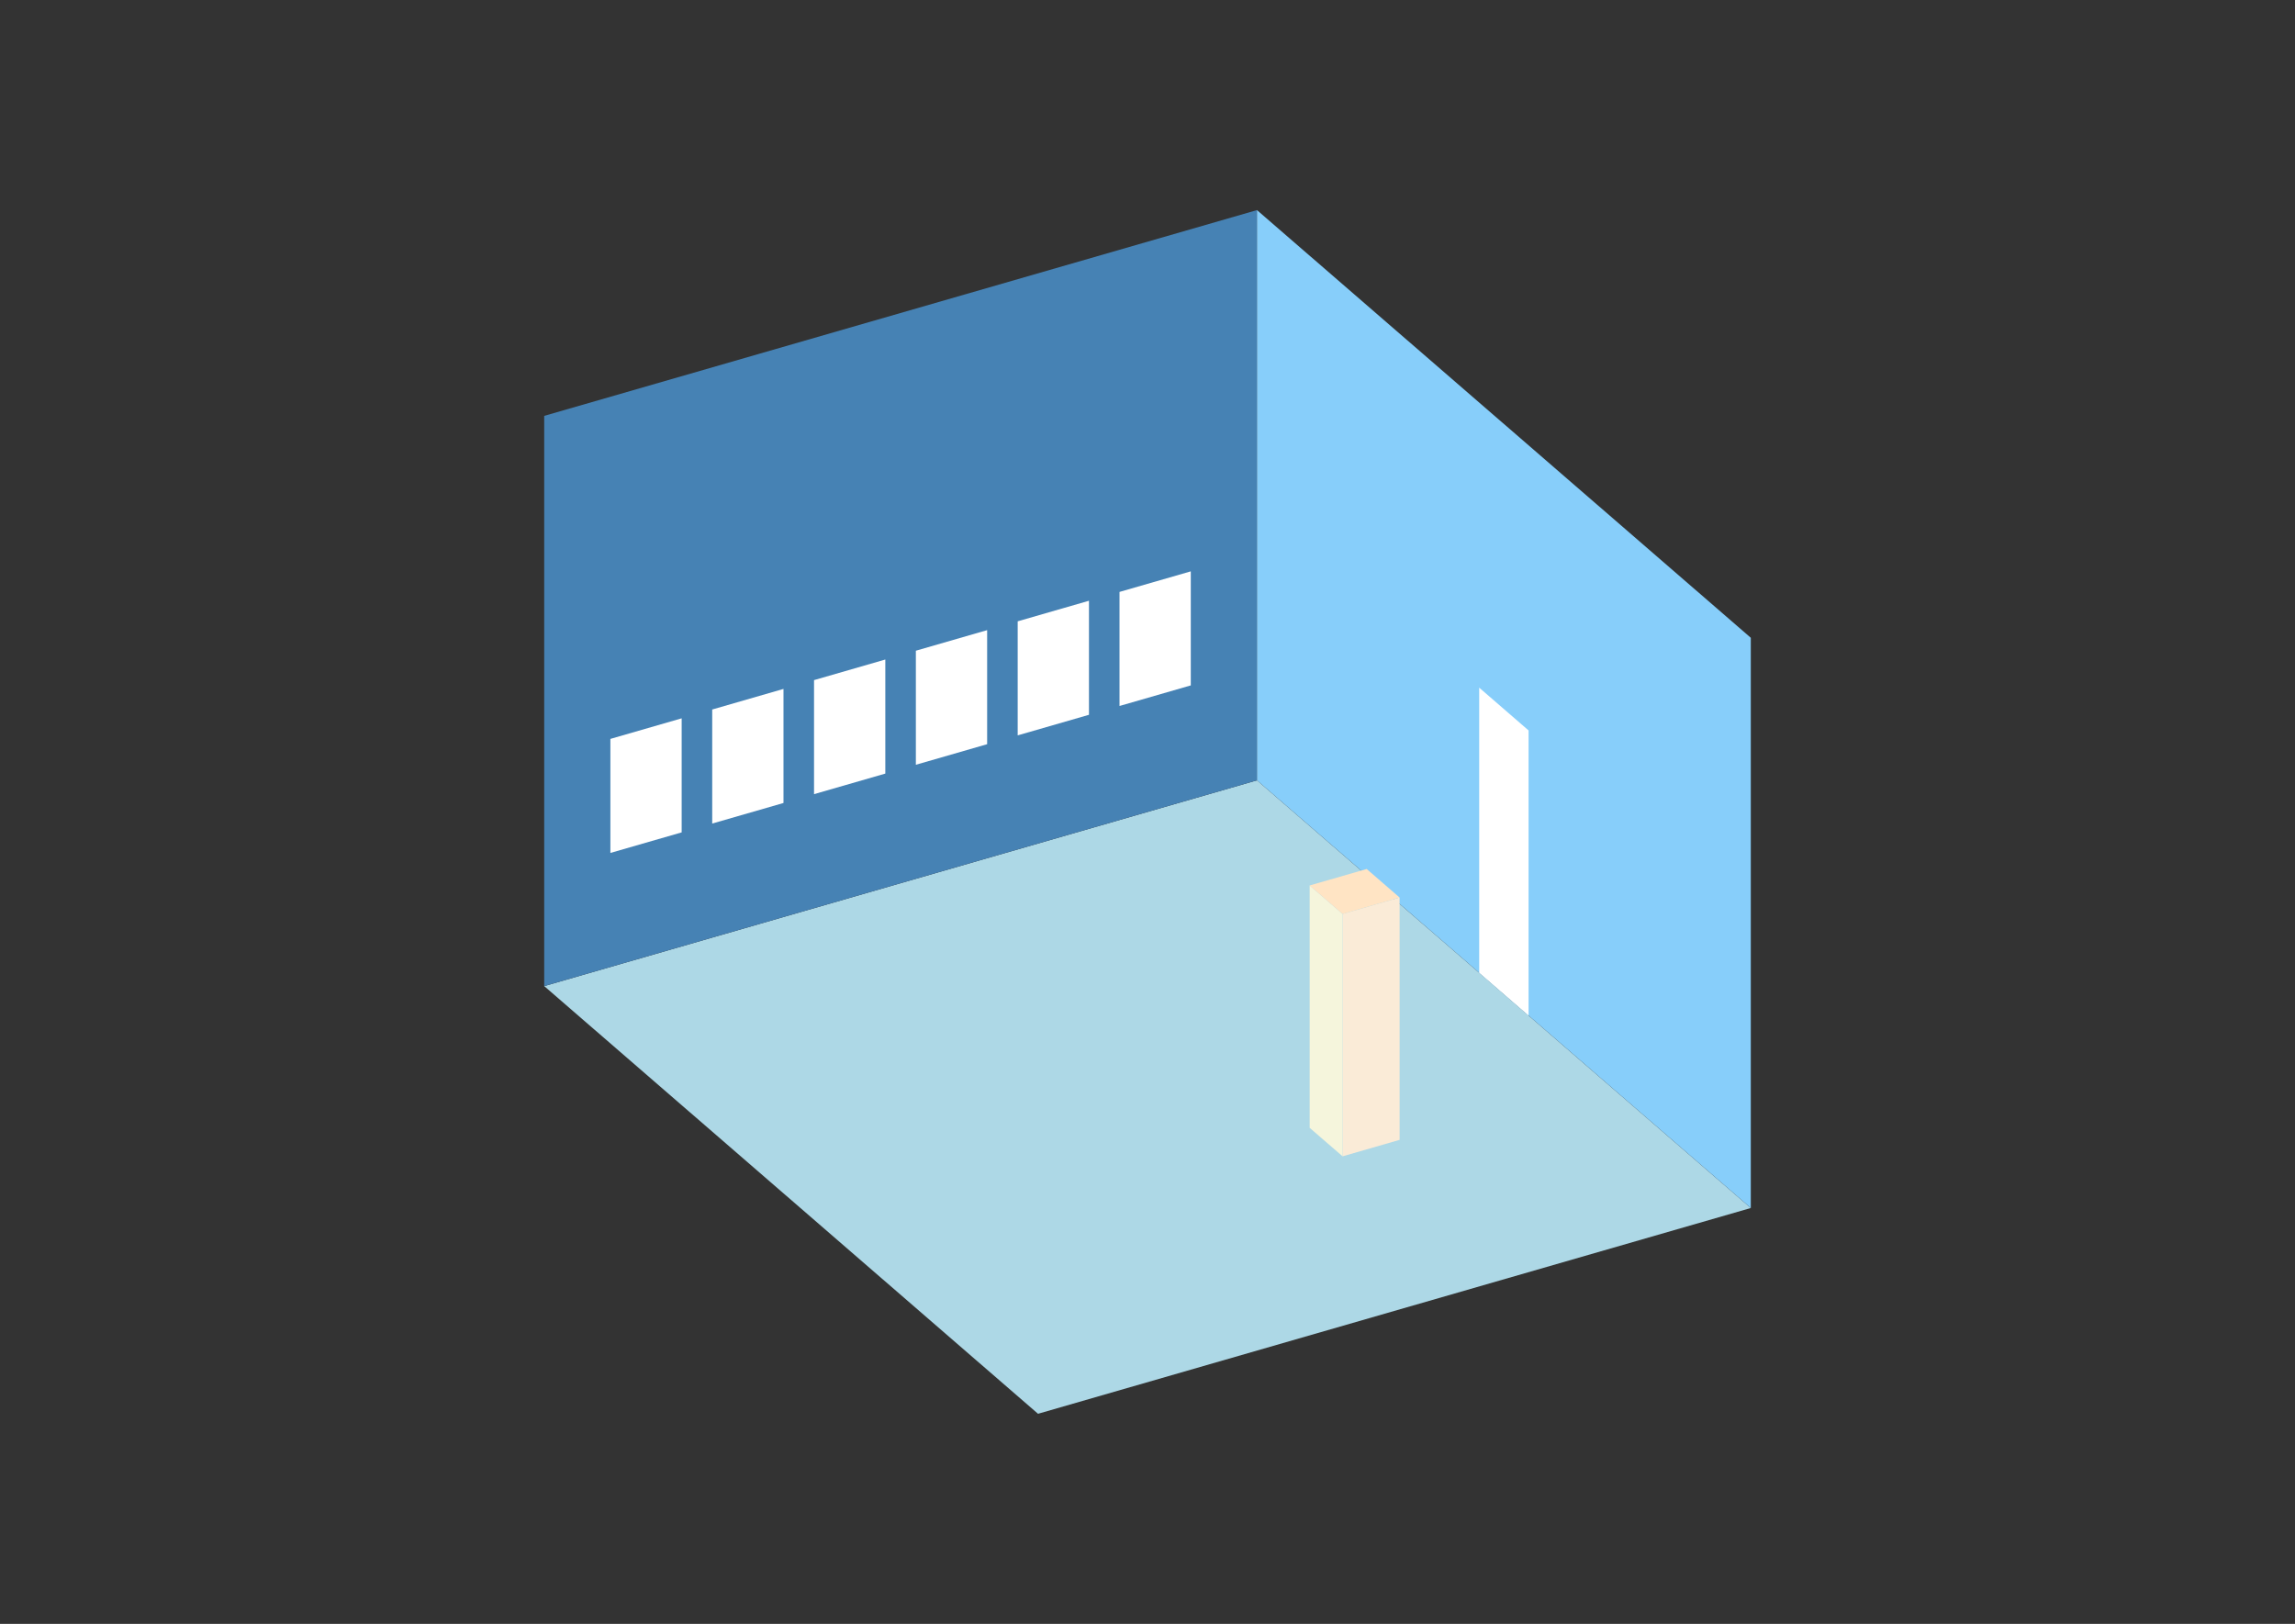 <?xml version="1.0" encoding="UTF-8"?>
<svg
  xmlns="http://www.w3.org/2000/svg"
  width="848"
  height="600"
  style="background-color:white"
>
  <rect width="100%" height="100%" fill="#333333" stroke="none"/>
  <polygon fill="lightblue" points="383.549,522.371 201.083,364.35 464.451,288.323 646.917,446.343" />
  <polygon fill="steelblue" points="201.083,364.35 201.083,153.657 464.451,77.629 464.451,288.323" />
  <polygon fill="lightskyblue" points="646.917,446.343 646.917,235.65 464.451,77.629 464.451,288.323" />
  <polygon fill="white" points="564.807,375.234 564.807,269.887 546.56,254.085 546.56,359.432" />
  <polygon fill="white" points="225.539,315.152 225.539,273.013 251.876,265.411 251.876,307.549" />
  <polygon fill="white" points="263.163,304.291 263.163,262.152 289.5,254.549 289.5,296.688" />
  <polygon fill="white" points="300.787,293.43 300.787,251.291 327.123,243.688 327.123,285.827" />
  <polygon fill="white" points="338.411,282.569 338.411,240.43 364.747,232.827 364.747,274.966" />
  <polygon fill="white" points="376.034,271.708 376.034,229.569 402.371,221.966 402.371,264.105" />
  <polygon fill="white" points="413.658,260.847 413.658,218.708 439.995,211.105 439.995,253.244" />
  <polygon fill="antiquewhite" points="496.083,427.245 496.083,337.7 517.152,331.618 517.152,421.163" />
  <polygon fill="beige" points="496.083,427.245 496.083,337.7 483.918,327.165 483.918,416.71" />
  <polygon fill="bisque" points="496.083,337.7 483.918,327.165 504.988,321.083 517.152,331.618" />
</svg>
